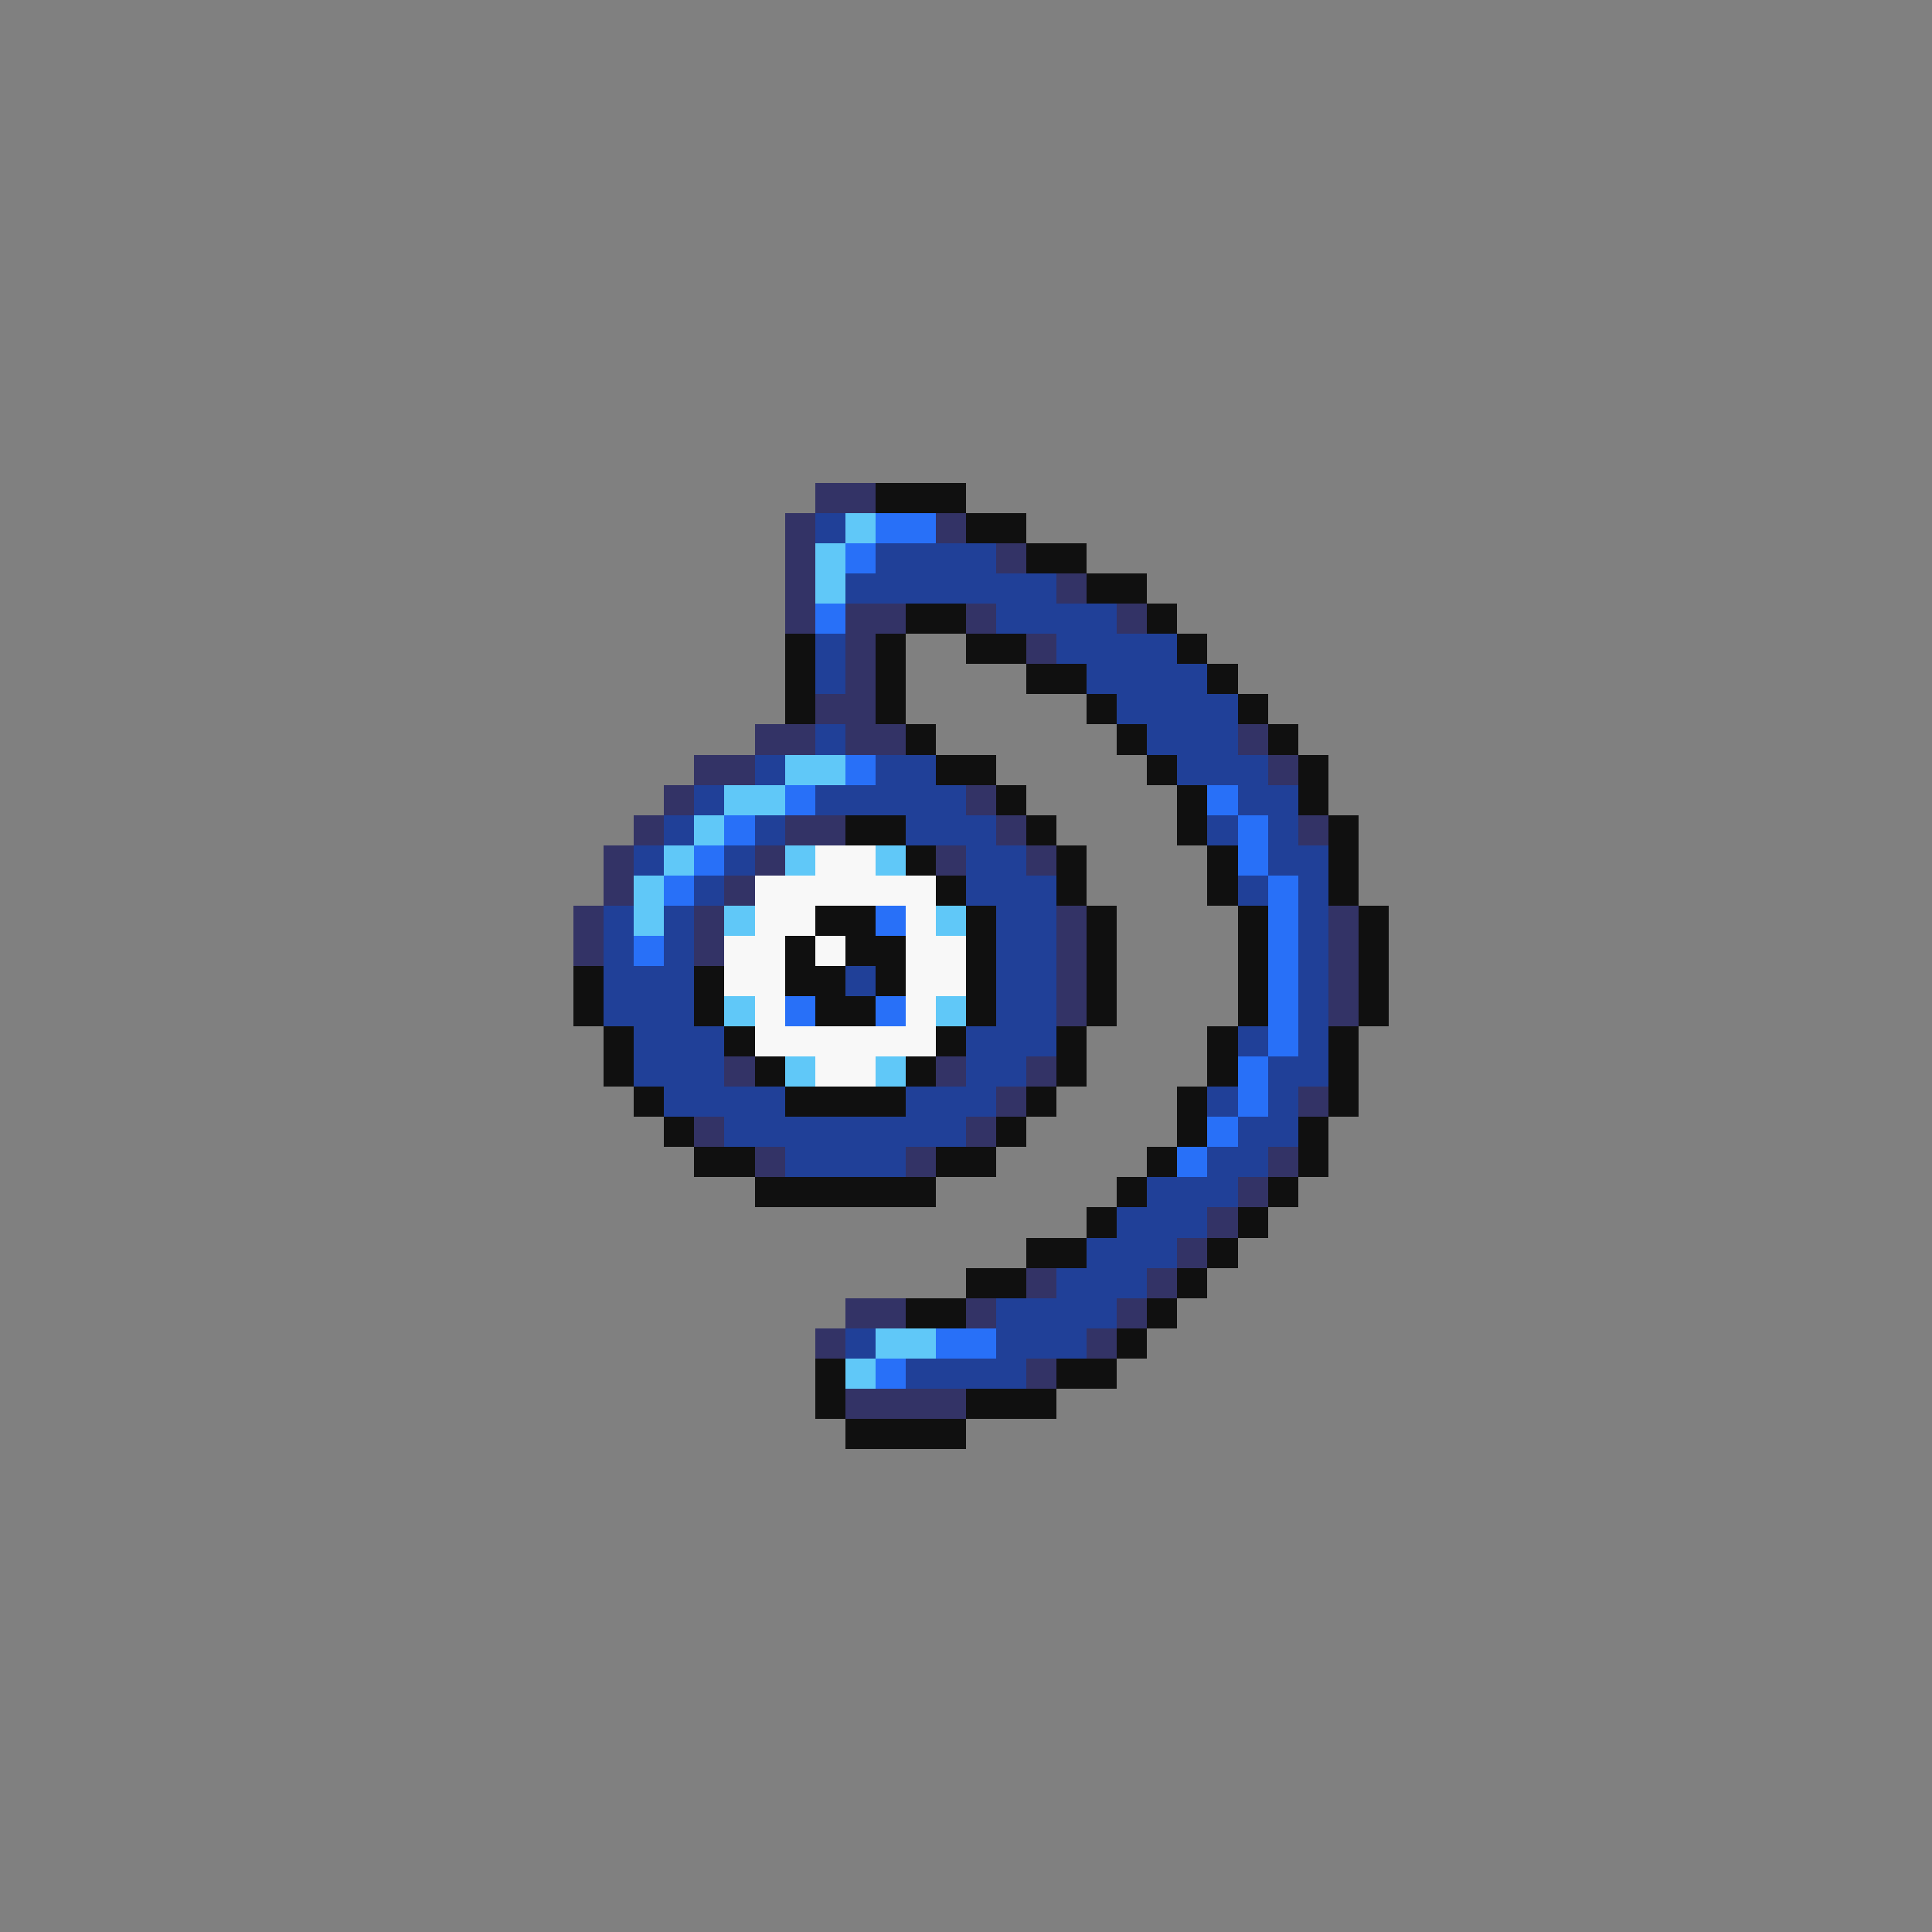 <svg xmlns="http://www.w3.org/2000/svg" viewBox="0 -0.5 64 64" shape-rendering="crispEdges">
<rect x="0" y="-0.5" width="64" height="64" fill="#808080" stroke="none"/>
<path stroke="#333366" d="M27 16h2M26 17h1M31 17h1M26 18h1M33 18h1M26 19h1M35 19h1M26 20h1M28 20h2M32 20h1M37 20h1M28 21h1M34 21h1M28 22h1M27 23h2M25 24h2M28 24h2M41 24h1M23 25h2M42 25h1M22 26h1M32 26h1M21 27h1M26 27h2M33 27h1M43 27h1M20 28h1M25 28h1M31 28h1M34 28h1M20 29h1M24 29h1M19 30h1M23 30h1M35 30h1M44 30h1M19 31h1M23 31h1M35 31h1M44 31h1M35 32h1M44 32h1M35 33h1M44 33h1M24 35h1M31 35h1M34 35h1M33 36h1M43 36h1M23 37h1M32 37h1M25 38h1M30 38h1M42 38h1M41 39h1M40 40h1M39 41h1M34 42h1M38 42h1M28 43h2M32 43h1M37 43h1M27 44h1M36 44h1M34 45h1M28 46h4" />
<path stroke="#101010" d="M29 16h3M32 17h2M34 18h2M36 19h2M30 20h2M38 20h1M26 21h1M29 21h1M32 21h2M39 21h1M26 22h1M29 22h1M34 22h2M40 22h1M26 23h1M29 23h1M36 23h1M41 23h1M30 24h1M37 24h1M42 24h1M31 25h2M38 25h1M43 25h1M33 26h1M39 26h1M43 26h1M28 27h2M34 27h1M39 27h1M44 27h1M30 28h1M35 28h1M40 28h1M44 28h1M31 29h1M35 29h1M40 29h1M44 29h1M27 30h2M32 30h1M36 30h1M41 30h1M45 30h1M26 31h1M28 31h2M32 31h1M36 31h1M41 31h1M45 31h1M19 32h1M23 32h1M26 32h2M29 32h1M32 32h1M36 32h1M41 32h1M45 32h1M19 33h1M23 33h1M27 33h2M32 33h1M36 33h1M41 33h1M45 33h1M20 34h1M24 34h1M31 34h1M35 34h1M40 34h1M44 34h1M20 35h1M25 35h1M30 35h1M35 35h1M40 35h1M44 35h1M21 36h1M26 36h4M34 36h1M39 36h1M44 36h1M22 37h1M33 37h1M39 37h1M43 37h1M23 38h2M31 38h2M38 38h1M43 38h1M25 39h6M37 39h1M42 39h1M36 40h1M41 40h1M34 41h2M40 41h1M32 42h2M39 42h1M30 43h2M38 43h1M37 44h1M27 45h1M35 45h2M27 46h1M32 46h3M28 47h4" />
<path stroke="#204098" d="M27 17h1M29 18h4M28 19h7M33 20h4M27 21h1M35 21h4M27 22h1M36 22h4M37 23h4M27 24h1M38 24h3M25 25h1M29 25h2M39 25h3M23 26h1M27 26h5M41 26h2M22 27h1M25 27h1M30 27h3M40 27h1M42 27h1M21 28h1M24 28h1M32 28h2M42 28h2M23 29h1M32 29h3M41 29h1M43 29h1M20 30h1M22 30h1M33 30h2M43 30h1M20 31h1M22 31h1M33 31h2M43 31h1M20 32h3M28 32h1M33 32h2M43 32h1M20 33h3M33 33h2M43 33h1M21 34h3M32 34h3M41 34h1M43 34h1M21 35h3M32 35h2M42 35h2M22 36h4M30 36h3M40 36h1M42 36h1M24 37h8M41 37h2M26 38h4M40 38h2M38 39h3M37 40h3M36 41h3M35 42h3M33 43h4M28 44h1M33 44h3M30 45h4" />
<path stroke="#60c8f8" d="M28 17h1M27 18h1M27 19h1M26 25h2M24 26h2M23 27h1M22 28h1M26 28h1M29 28h1M21 29h1M21 30h1M24 30h1M31 30h1M24 33h1M31 33h1M26 35h1M29 35h1M29 44h2M28 45h1" />
<path stroke="#2870f8" d="M29 17h2M28 18h1M27 20h1M28 25h1M26 26h1M40 26h1M24 27h1M41 27h1M23 28h1M41 28h1M22 29h1M42 29h1M29 30h1M42 30h1M21 31h1M42 31h1M42 32h1M26 33h1M29 33h1M42 33h1M42 34h1M41 35h1M41 36h1M40 37h1M39 38h1M31 44h2M29 45h1" />
<path stroke="#f8f8f8" d="M27 28h2M25 29h6M25 30h2M30 30h1M24 31h2M27 31h1M30 31h2M24 32h2M30 32h2M25 33h1M30 33h1M25 34h6M27 35h2" />
</svg>
